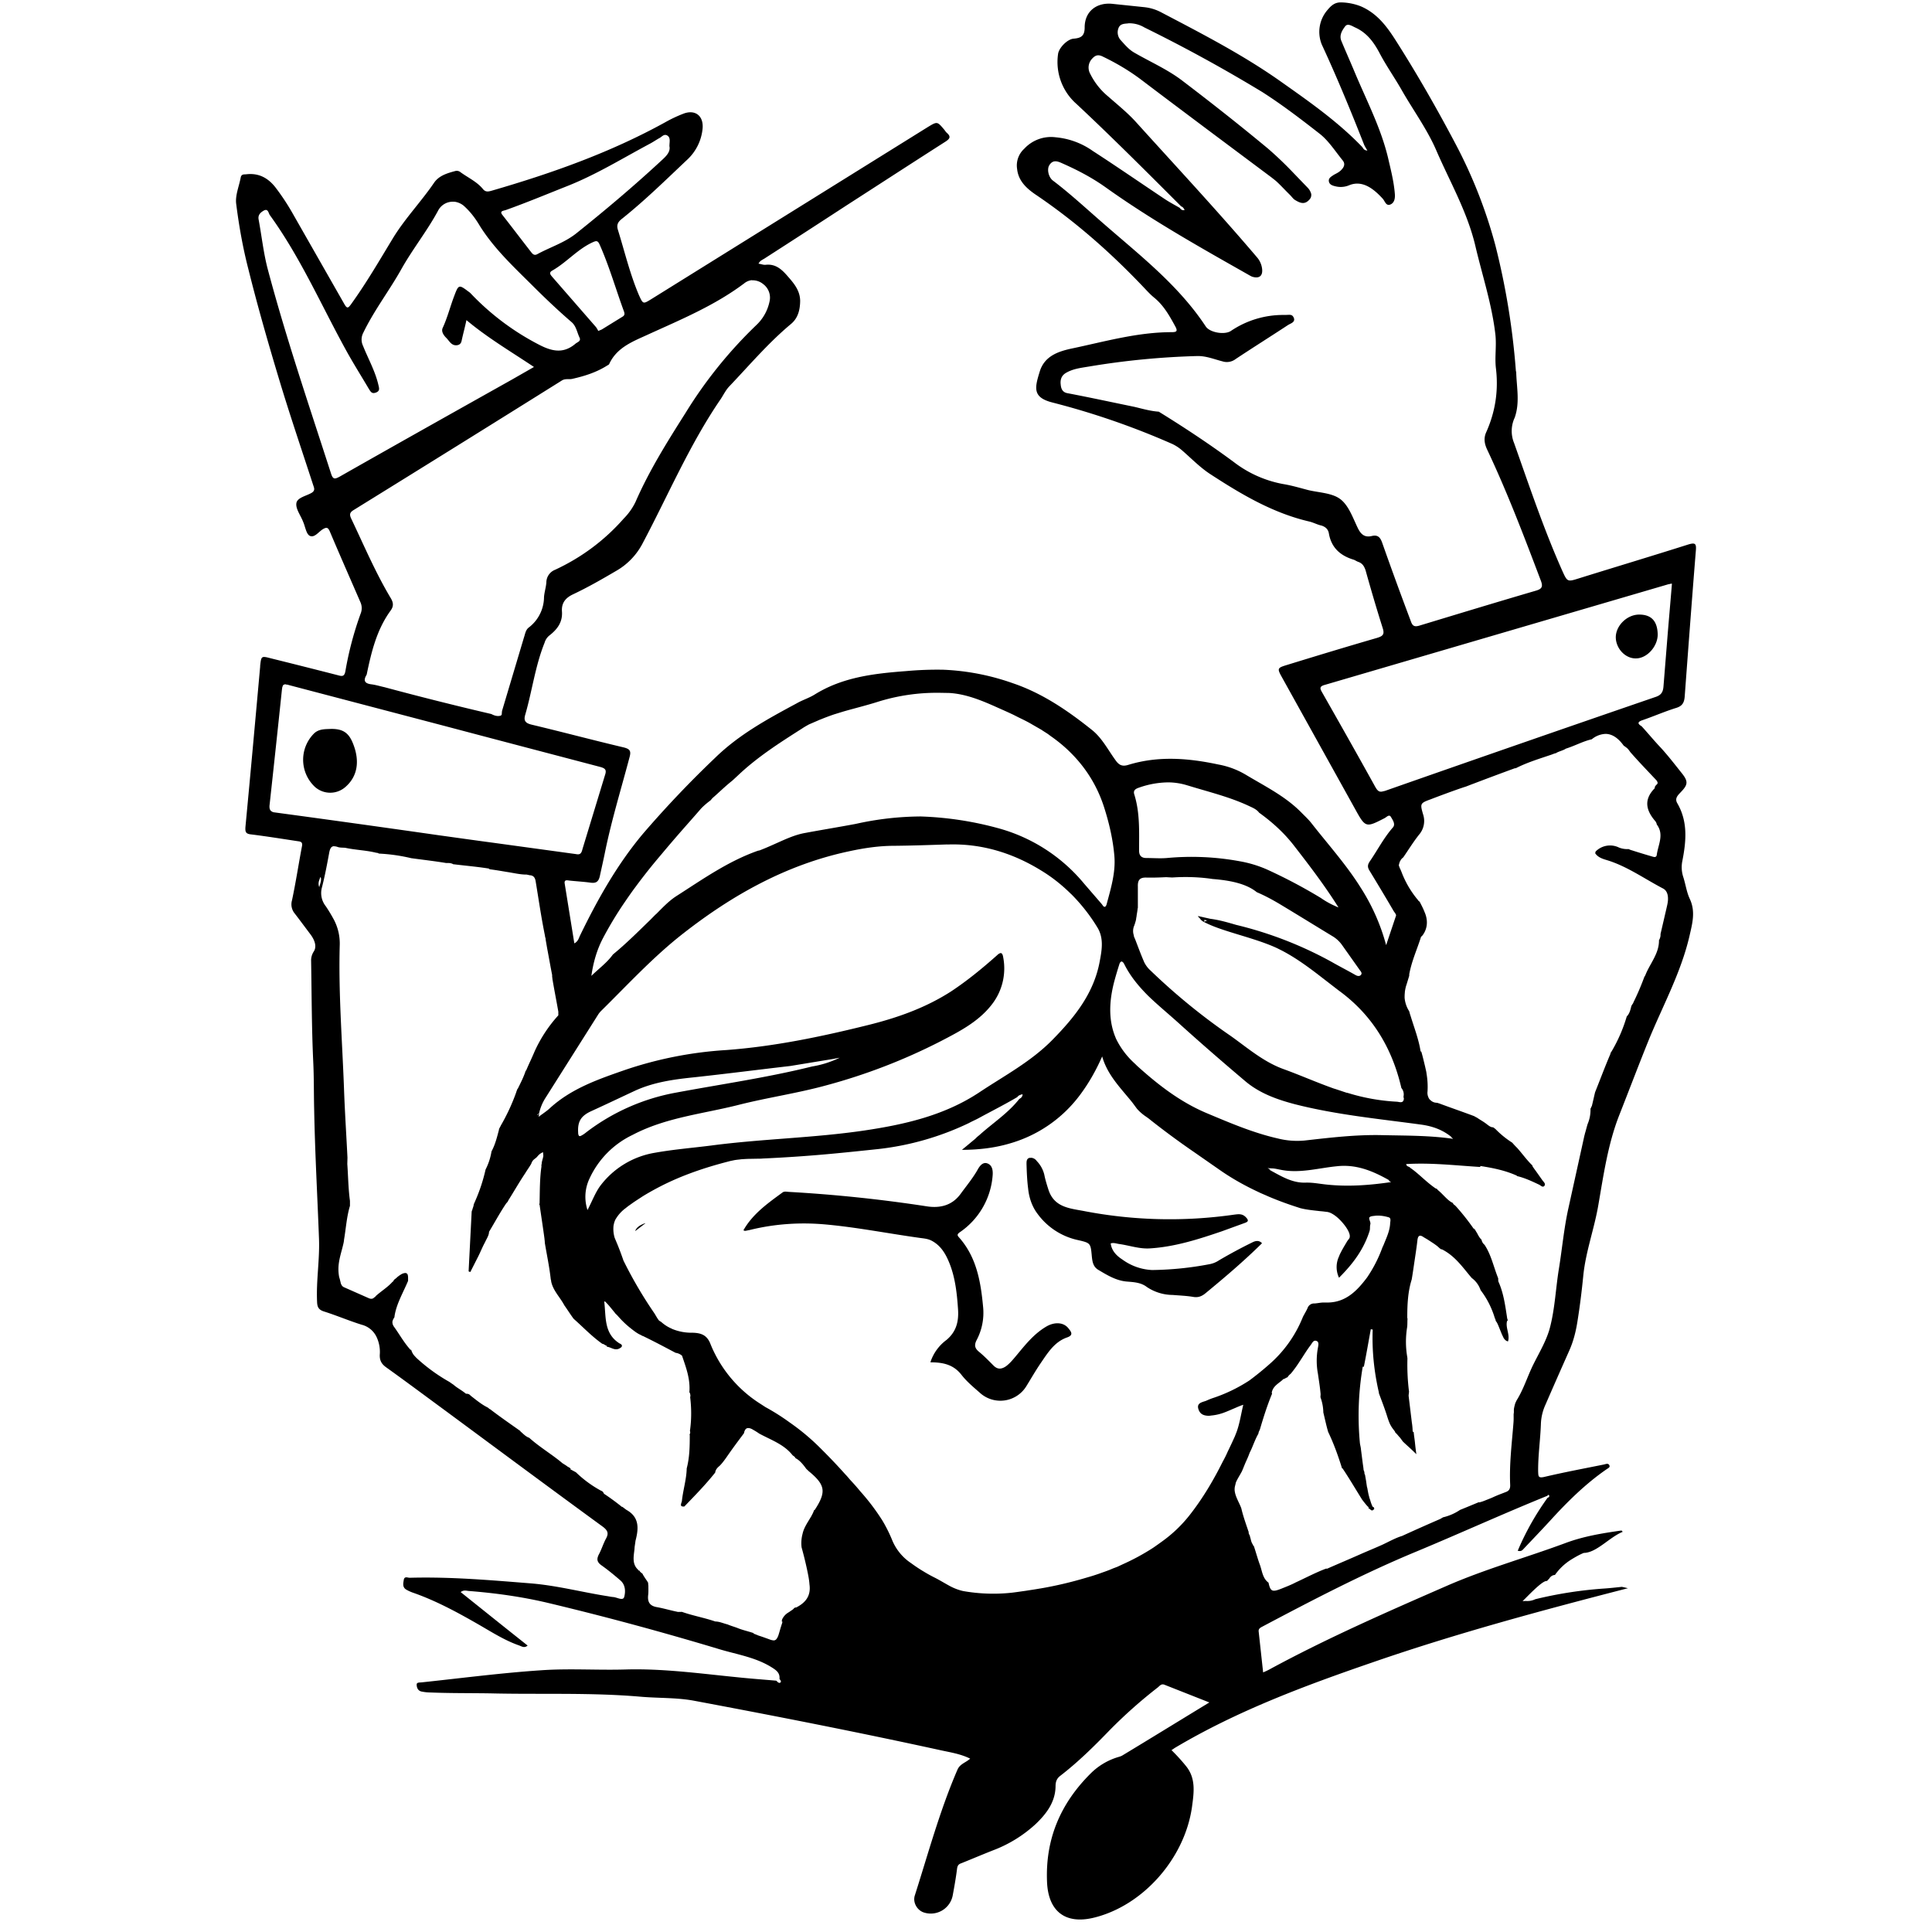 <?xml version="1.0" standalone="no"?><!DOCTYPE svg PUBLIC "-//W3C//DTD SVG 1.1//EN" "http://www.w3.org/Graphics/SVG/1.1/DTD/svg11.dtd"><svg t="1620269071078" class="icon" viewBox="0 0 1024 1024" version="1.1" xmlns="http://www.w3.org/2000/svg" p-id="12338" xmlns:xlink="http://www.w3.org/1999/xlink" width="200" height="200"><defs><style type="text/css"></style></defs><path d="M710.604 1.272c-2.983 0-4.9 1.449-7.031 4.048a17.726 17.726 0 0 0-2.983 18.322c8.096 17.47 15.467 35.366 22.498 53.262 0.426 0.852 0.937 1.704 1.662 2.897-1.662-0.085-2.13-0.937-2.684-1.832-12.655-13.209-27.611-23.734-42.524-34.258-20.154-14.359-42.184-25.694-64.042-37.156a24.628 24.628 0 0 0-9.118-2.77l-16.362-1.704c-8.607-1.065-15.126 3.835-15.126 12.442 0 4.602-1.96 5.624-5.752 5.965-3.366 0.17-7.968 4.9-8.351 8.181a29.571 29.571 0 0 0 9.715 26.375c18.919 17.683 37.198 36.005 55.52 54.327l0.639 0.298a4.261 4.261 0 0 1 1.193 1.619c-0.298 0.128-0.597 0.128-0.81 0.128a2.429 2.429 0 0 1-1.534-0.937c-0.085-0.085-0.213-0.213-0.213-0.298-2.642-1.534-5.411-2.983-7.968-4.687-12.783-8.522-25.353-17.214-38.136-25.481a40.181 40.181 0 0 0-19.643-7.244 19.302 19.302 0 0 0-16.703 6.093 11.931 11.931 0 0 0-3.75 10.78c0.682 6.221 4.9 10.098 9.502 13.294 21.39 14.402 40.479 31.275 58.205 50.024 1.534 1.619 3.153 3.366 4.9 4.772 5.028 4.091 8.096 9.545 11.164 15.169 1.406 2.557 0.895 3.153-1.832 3.153-18.237 0-35.622 5.028-53.092 8.692-7.158 1.534-14.232 4.005-16.788 11.931-2.77 8.948-4.091 13.976 6.818 16.703a407.774 407.774 0 0 1 63.488 21.987 23.435 23.435 0 0 1 4.985 3.281c5.113 4.431 9.8 9.332 15.425 12.911 16.192 10.525 32.809 20.367 51.984 24.841 2.258 0.511 4.261 1.662 6.434 2.13 2.13 0.639 3.579 1.875 4.005 4.005 1.236 7.585 5.923 11.888 12.996 14.061 0.895 0.256 1.619 0.852 2.557 1.193 2.216 0.724 3.238 2.344 3.963 4.602 2.855 10.226 5.838 20.367 9.033 30.466 1.108 3.409 0.085 4.304-2.983 5.241-15.851 4.602-31.616 9.374-47.382 14.232-5.624 1.704-5.71 1.832-2.855 6.945l38.69 69.667c5.411 9.8 5.624 9.8 15.553 4.687 1.023-0.511 2.429-2.258 3.366-0.597 0.895 1.534 2.557 3.792 1.023 5.539-4.815 5.497-8.096 11.931-12.186 17.896-1.321 1.917-1.321 3.153-0.213 4.985 4.304 7.073 8.607 14.232 12.783 21.39 0.511 0.81 1.449 1.832 1.278 2.471l-5.241 15.638a108.143 108.143 0 0 0-13.507-30.509c-7.67-12.272-17.47-23.094-26.418-34.556-1.406-1.704-3.068-3.281-4.687-4.9-8.522-8.82-19.43-14.146-29.784-20.367a43.717 43.717 0 0 0-14.487-5.411c-15.979-3.409-31.829-4.687-47.723 0.17-3.238 1.023-4.985 0.213-6.903-2.557-3.92-5.411-7.073-11.632-12.314-15.851-12.783-10.226-26.29-19.515-42.013-24.841a125.698 125.698 0 0 0-36.857-7.158 181.815 181.815 0 0 0-19.728 0.724c-16.873 1.278-33.662 3.153-48.575 12.485-2.983 1.832-6.391 2.855-9.417 4.602-15.339 8.266-30.509 16.447-43.291 28.932a558.186 558.186 0 0 0-38.221 40.224c-13.72 16.362-24.074 34.855-33.363 53.986-0.639 1.321-0.937 2.983-2.983 4.091l-5.113-31.702c-0.298-1.96 0.937-1.832 2.258-1.619 3.792 0.426 7.457 0.597 11.249 1.108 2.855 0.426 4.389-0.213 5.113-3.409 0.937-4.346 1.96-8.778 2.855-13.252 3.494-16.916 8.522-33.236 12.911-49.853 0.852-3.153 0.298-4.261-2.983-5.113-16.234-3.835-32.511-8.181-48.788-12.059-3.068-0.724-4.517-1.832-3.579-5.113 3.707-12.698 5.326-25.992 10.312-38.349a7.585 7.585 0 0 1 2.386-3.707c4.176-3.238 7.244-7.031 6.818-12.868-0.298-4.389 1.747-7.158 5.965-9.118 7.755-3.664 15.254-7.968 22.583-12.272a35.792 35.792 0 0 0 13.933-14.189c13.72-25.779 25.14-52.921 41.757-77.123 1.406-2.173 2.557-4.517 4.261-6.391 10.738-11.249 20.794-23.18 32.852-33.236 3.792-3.153 4.815-7.457 4.9-12.144 0-5.454-3.153-9.246-6.434-12.996-3.196-3.707-6.434-6.86-11.888-6.264-1.193 0.128-2.429-0.426-3.75-0.597 0.81-1.662 2.13-2.045 3.238-2.77 14.445-9.289 28.847-18.62 43.291-28.037 17.47-11.249 34.897-22.583 52.495-33.832 2.216-1.449 3.238-2.557 0.81-4.687-0.639-0.554-1.023-1.278-1.534-1.875-3.579-4.218-3.579-4.218-8.522-1.236L345.141 158.587c-4.304 2.642-4.304 2.642-6.477-2.13-4.772-11.206-7.542-22.967-11.121-34.514-0.852-2.642-0.128-4.176 1.917-5.838 12.314-9.8 23.563-20.879 34.94-31.616a25.736 25.736 0 0 0 7.925-15.766c0.937-7.244-3.835-11.036-10.397-8.351a72.735 72.735 0 0 0-9.417 4.474c-28.975 15.979-59.867 26.929-91.568 36.133-1.832 0.511-3.494 1.108-5.028-0.852-3.153-3.835-7.883-5.965-11.845-8.863a3.111 3.111 0 0 0-2.684-0.639c-4.261 1.15-8.692 2.386-11.334 6.264-6.775 9.928-15.254 18.748-21.603 29.06-7.244 11.931-14.189 23.947-22.37 35.281-1.534 2.13-2.13 2.471-3.579-0.085L155.357 113.548a120.884 120.884 0 0 0-9.502-14.402c-4.005-5.028-8.905-7.499-15.254-6.775-1.108 0.128-2.557-0.213-2.983 1.534-0.852 4.687-3.025 9.63-2.429 14.146 1.449 11.505 3.494 23.094 6.391 34.343 4.857 19.558 10.397 38.86 16.192 58.12 5.667 18.919 12.016 37.496 18.152 56.373 0.511 1.619 1.406 3.068-0.852 4.389-2.855 1.619-7.457 2.471-7.968 5.326-0.511 2.983 2.13 6.391 3.409 9.587l0.298 0.724c1.023 2.471 1.534 6.136 3.366 7.073 2.471 1.236 4.687-2.13 6.945-3.494 2.045-1.236 2.77-0.895 3.707 1.236 5.284 12.485 10.738 24.841 16.149 37.326a7.67 7.67 0 0 1 0.298 5.838 176.319 176.319 0 0 0-8.181 30.679c-0.511 2.983-1.619 2.983-3.877 2.344a4586.502 4586.502 0 0 0-35.494-8.948c-5.241-1.364-5.241-1.364-5.838 3.963v0.426c-2.557 28.335-5.113 56.671-7.798 84.964-0.17 2.557 0.128 3.622 2.897 3.92 8.266 1.023 16.447 2.344 24.628 3.579 1.534 0.213 2.855 0.298 2.471 2.557-1.832 9.587-3.281 19.302-5.326 28.847a7.585 7.585 0 0 0 1.449 6.945c2.855 3.707 5.624 7.457 8.479 11.249 1.96 2.684 3.409 6.136 1.619 8.905a8.565 8.565 0 0 0-1.406 5.028c0.298 17.683 0.298 35.366 1.108 53.092 0.426 8.565 0.298 17.172 0.511 25.779 0.426 22.796 1.704 45.507 2.557 68.303 0.426 11.164-1.534 22.2-1.023 33.363 0.085 2.77 0.724 4.261 3.579 5.198 6.775 2.13 13.294 4.943 20.154 7.073a11.931 11.931 0 0 1 7.883 6.647 18.578 18.578 0 0 1 1.619 9.332c-0.085 3.068 1.023 4.9 3.494 6.647 10.525 7.542 20.964 15.339 31.531 23.094 27.696 20.453 55.393 41.033 83.259 61.358 2.557 1.96 3.153 3.494 1.619 6.264-1.449 2.642-2.344 5.752-3.792 8.394-1.236 2.471-1.023 4.005 1.321 5.71 3.494 2.471 6.86 5.241 10.056 8.011 2.77 2.344 2.855 6.008 2.045 8.863-0.639 2.088-3.707 0.213-5.624 0-1.364-0.085-2.684-0.426-4.005-0.597-13.209-2.13-26.29-5.539-39.712-6.647-21.347-1.704-42.737-3.579-64.341-2.983-1.108 0-2.855-1.023-3.153 1.278-0.298 1.79-0.724 3.75 1.321 4.985 1.023 0.597 2.13 1.108 3.281 1.534 12.059 4.176 23.307 10.226 34.386 16.575 7.158 4.091 14.189 8.692 22.072 11.462 1.449 0.511 2.897 1.619 4.602 0.085-11.845-9.374-23.606-18.833-35.494-28.335 1.662-1.236 2.983-0.724 4.218-0.597 14.189 1.108 28.335 3.068 42.141 6.349 30.381 7.244 60.548 15.425 90.418 24.415 9.8 2.983 20.24 4.431 29.06 10.354 2.13 1.406 3.409 2.855 3.153 5.539 0.511 0.597 1.15 1.406 0.426 1.917-0.852 0.511-1.534-0.511-2.13-1.023-6.988-0.597-13.933-1.108-20.794-1.832-19.728-1.96-39.371-4.687-59.313-4.091-14.913 0.426-29.869-0.639-44.74 0.426-21.049 1.406-42.141 4.176-63.062 6.391-1.065 0.128-2.684-0.085-2.684 1.15 0 1.534 0.597 3.281 2.557 3.707a24.714 24.714 0 0 0 4.815 0.511c10.652 0.426 21.177 0.298 31.787 0.469 26.418 0.639 52.921-0.511 79.254 1.747 9.545 0.852 19.174 0.426 28.463 2.13 43.888 8.224 87.563 16.788 131.152 26.333 5.113 1.108 10.354 1.917 15.339 4.389-2.344 2.13-5.411 2.77-6.732 5.838-9.332 21.56-15.467 44.314-22.583 66.599-1.278 3.792 1.278 8.181 5.113 9.204a11.845 11.845 0 0 0 14.999-9.417c0.852-4.602 1.662-9.204 2.258-13.933 0.213-1.534 0.724-2.344 2.258-2.855 5.624-2.258 11.121-4.602 16.746-6.818a69.454 69.454 0 0 0 22.541-13.848c5.71-5.411 10.525-11.675 10.652-20.027 0-2.557 0.597-4.218 2.642-5.752 9.374-7.244 17.811-15.553 25.992-24.032a256.936 256.936 0 0 1 25.566-22.711c1.023-0.852 1.832-2.045 3.451-1.449l23.861 9.417c-15.979 9.715-31.105 19.047-46.146 28.122-0.724 0.426-1.534 0.639-2.258 0.852a34.642 34.642 0 0 0-14.402 8.565c-15.979 15.851-24.16 34.684-23.222 57.523 0.597 15.339 9.374 22.583 24.33 19.132 26.205-6.136 48.575-31.233 52.495-58.759 1.023-7.67 2.216-15.212-3.281-21.859a95.914 95.914 0 0 0-7.585-8.309c0.852-0.511 1.236-0.81 1.662-1.108 33.108-19.728 69.241-33.15 105.459-45.592 44.314-15.297 89.48-27.441 134.817-39.116l-3.196-0.724c-2.983 0.298-5.795 0.639-8.778 0.852a217.181 217.181 0 0 0-37.156 5.71l-0.682 0.298a9.63 9.63 0 0 1-4.005 0.639c-0.597 0-1.236 0-2.045 0.085 2.77-2.642 10.738-11.249 12.911-10.652l0.085-0.213h0.213c0-0.298 0.81-0.895 0.81-0.895 0.724-1.236 1.704-2.045 3.153-2.13a29.571 29.571 0 0 1 8.394-8.011c2.13-1.321 4.389-2.642 6.86-3.664h-0.085c6.818 0 13.592-8.266 20.708-11.164-0.043-0.256-0.426-0.426-0.554-0.724-10.226 1.449-20.282 3.068-30.082 6.775-20.964 7.755-42.652 13.806-63.105 22.796-31.616 13.806-63.147 27.611-93.528 44.101a34.855 34.855 0 0 1-3.281 1.534l-2.344-21.475c-0.213-1.449 0.511-2.045 1.747-2.684 26.887-14.232 53.901-28.335 82.024-39.968 23.137-9.63 46.018-20.069 69.283-29.486 0.085-0.213 0.213-0.426 0.426-0.426h0.17c0.128 0 0.128 0.128 0.213 0.128 0.298 0.511 0.085 0.852-0.213 1.108-0.085 0.128-0.213 0.128-0.426 0.213h-0.085a143.083 143.083 0 0 0-15.851 28.122c1.619 0.426 2.258-0.085 2.855-0.724 4.815-5.113 9.63-10.098 14.317-15.212 9.118-10.013 18.748-19.558 29.997-27.313 0.724-0.511 1.917-0.937 1.406-2.045-0.597-1.278-1.917-0.639-2.855-0.426-10.525 2.13-21.049 4.091-31.531 6.562-3.451 0.81-3.238-0.426-3.366-2.855-0.085-8.394 1.15-16.618 1.449-24.969a26.844 26.844 0 0 1 2.471-10.525c4.176-9.63 8.394-19.174 12.655-28.762 2.13-4.815 3.409-9.928 4.218-15.041 1.321-8.181 2.344-16.447 3.153-24.714 1.321-12.74 5.838-24.714 7.968-37.283 2.77-15.936 5.028-32 10.951-47.254 5.326-13.507 10.439-27.015 15.851-40.394 7.499-18.237 17.001-35.494 21.518-54.966 1.534-6.732 3.238-12.868 0.17-19.515-1.704-3.579-2.216-7.67-3.451-11.547a16.703 16.703 0 0 1-0.511-8.692c2.045-10.439 2.983-20.794-2.684-30.509-1.534-2.642 0.341-4.261 1.875-5.923 3.75-3.877 3.963-5.624 0.682-9.8-3.75-4.687-7.457-9.545-11.505-13.933-3.409-3.579-6.562-7.457-9.971-11.164-2.344-1.406-2.13-2.344 0.511-3.238 5.965-2.045 11.76-4.602 17.811-6.477 3.409-1.023 4.261-2.983 4.517-6.008 1.917-25.779 3.835-51.685 5.923-77.464 0.298-3.579-0.298-4.261-4.005-3.153-19.345 6.136-38.647 11.931-58.077 17.981-5.965 1.875-6.051 1.875-8.692-3.963-9.843-22.114-17.513-45.038-25.566-67.749a16.703 16.703 0 0 1 0.298-13.465c2.855-8.011 1.023-16.064 0.81-24.16a4.431 4.431 0 0 1-0.213-1.236 390.304 390.304 0 0 0-10.823-65.96 256.51 256.51 0 0 0-21.305-54.114c-9.715-18.407-20.154-36.644-31.403-54.327-4.815-7.585-9.928-14.445-18.493-18.194A29.912 29.912 0 0 0 710.561 1.272z m-112.617 11.079a15.51 15.51 0 0 1 8.522 2.173 811.373 811.373 0 0 1 62.594 34.301c10.525 6.732 20.538 14.402 30.466 22.157 4.687 3.707 8.181 9.246 12.101 14.061 1.619 2.003 0.511 3.835-1.023 5.284-1.023 1.023-2.471 1.662-3.707 2.344-1.321 0.937-3.068 1.747-2.557 3.707 0.426 1.704 2.344 2.13 3.877 2.471a11.505 11.505 0 0 0 6.775-0.639c7.158-2.983 13.209 2.045 17.811 7.073 1.193 1.278 1.704 3.963 3.963 3.153 2.344-0.895 2.684-3.451 2.471-5.838-0.511-6.391-2.13-12.655-3.579-18.919-3.835-16.064-11.505-30.594-17.811-45.72-2.258-5.411-4.687-10.823-6.945-16.277-1.236-2.983 0.426-5.624 2.045-7.755 1.321-1.704 3.451-0.213 5.198 0.597 6.477 2.897 10.141 8.096 13.294 14.146 3.409 6.391 7.585 12.357 11.164 18.578 6.136 10.865 13.72 21.092 18.62 32.469 7.158 16.533 16.277 32.298 20.58 50.109 3.664 15.766 8.863 31.19 10.738 47.467 0.682 6.136-0.426 12.059 0.298 17.981 1.406 11.888-0.341 23.137-5.241 34.002-1.278 2.983-0.895 5.795 0.511 8.863 10.738 22.711 19.643 46.146 28.548 69.667 1.15 3.068 0.639 4.304-2.557 5.241-20.538 6.008-41.118 12.272-61.656 18.493-2.983 0.937-3.92 0.128-4.815-2.557-5.241-13.891-10.226-27.526-15.041-41.204-1.023-2.897-2.258-4.431-5.454-3.707-3.75 0.937-5.795-0.724-7.457-4.091-2.642-5.411-4.815-11.931-9.204-15.339-4.389-3.409-11.334-3.494-17.172-4.9-4.389-1.15-8.82-2.471-13.294-3.196a60.847 60.847 0 0 1-26.077-11.632c-12.911-9.545-26.205-18.322-39.797-26.716-4.431-0.298-8.607-1.534-12.911-2.557-11.845-2.429-23.606-4.985-35.494-7.244-2.855-0.511-3.409-2.684-3.579-4.602-0.298-2.386 0.298-4.687 2.77-6.136 3.792-2.258 8.096-2.684 12.357-3.409a412.887 412.887 0 0 1 57.31-5.539c4.687-0.085 8.905 1.704 13.294 2.812a7.67 7.67 0 0 0 7.073-1.278c9.204-6.093 18.493-11.931 27.696-17.981 1.449-0.895 4.091-1.534 2.983-3.963a3.537 3.537 0 0 0-0.639-0.937c-0.511-0.426-1.108-0.511-1.832-0.511l-2.13 0.085h-0.298a49.385 49.385 0 0 0-28.463 8.522c-3.366 2.13-11.036 0.81-13.209-2.386-14.487-21.987-35.068-37.837-54.626-54.924-8.692-7.542-17.172-15.425-26.375-22.413-2.344-1.704-3.409-6.136-1.832-8.351 2.045-3.068 4.687-1.747 7.158-0.639 7.883 3.494 15.425 7.457 22.498 12.485 24.032 17.172 49.853 31.702 75.504 46.231a21.731 21.731 0 0 0 2.13 1.15c3.92 1.278 5.965-0.426 5.326-4.517a11.377 11.377 0 0 0-2.642-5.71c-20.794-24.458-42.652-47.893-64.17-71.712-4.474-4.943-9.8-9.204-14.828-13.635a36.389 36.389 0 0 1-9.374-11.845 6.818 6.818 0 0 1 0.98-8.096c1.747-1.917 3.281-2.344 5.838-1.023 7.244 3.494 14.146 7.585 20.58 12.485 11.334 8.607 22.796 17.172 34.258 25.779l34.386 25.694c0.895 0.724 1.832 1.406 2.642 2.13 2.13 1.96 4.005 4.005 6.051 6.051l1.236 1.236c0.81 0.81 1.534 1.917 2.557 2.557 2.344 1.406 4.772 2.642 7.244 0.17 0.852-0.81 1.236-1.534 1.321-2.344 0-0.298 0.128-0.597 0-0.895 0-0.128 0-0.341-0.085-0.426a7.286 7.286 0 0 0-1.832-3.068l-7.67-7.968a193.32 193.32 0 0 0-13.294-12.698c-14.871-12.357-30.082-24.33-45.422-36.005-7.798-5.965-16.916-9.928-25.395-14.828-3.068-1.747-5.113-4.304-7.371-6.775a6.136 6.136 0 0 1-1.023-6.391c0.937-2.301 3.196-2.173 5.113-2.386zM352.299 71.535a1.917 1.917 0 0 1 1.236 0.213c2.045 1.15 1.278 3.281 1.278 5.752 0.554 2.557-1.108 4.687-3.409 6.818-14.743 13.72-30.125 26.716-45.848 39.286-6.264 5.028-13.933 7.371-20.879 11.164-1.449 0.724-2.258 0-3.068-1.023-5.113-6.562-10.141-13.209-15.254-19.728-1.917-2.344 0.724-2.258 1.96-2.77 10.823-3.877 21.475-8.309 32.213-12.57 15.553-6.136 29.656-14.913 44.314-22.711 1.534-0.852 2.983-1.832 4.474-2.684 1.023-0.426 1.875-1.577 2.983-1.747z m-111.595 35.366a9.502 9.502 0 0 1 5.71 2.727c3.068 2.855 5.539 6.136 7.67 9.715 7.371 11.931 17.598 21.56 27.526 31.403 6.945 6.945 14.019 13.678 21.39 20.027 2.429 2.13 2.855 5.411 4.176 8.181 0.511 1.023 0.085 1.832-0.852 2.344-0.469 0.341-0.98 0.554-1.278 0.852-6.051 5.113-11.76 4.389-18.833 0.81a135.584 135.584 0 0 1-36.815-27.526c-0.426-0.426-0.852-0.724-1.278-1.023-4.857-3.664-5.113-3.494-7.244 2.13-2.216 5.752-3.664 11.675-6.221 17.214-0.937 1.917 0.511 4.005 1.96 5.411 1.619 1.662 2.727 4.218 5.71 3.792 1.321-0.213 2.045-0.937 2.344-2.344 0.724-3.409 1.662-6.775 2.557-10.951 11.164 9.374 23.563 16.66 35.792 24.841l-11.845 6.775c-30.381 17.044-60.847 34.13-91.142 51.345-2.471 1.321-3.494 1.619-4.517-1.449-11.632-36.09-23.904-72.01-33.662-108.74-2.216-8.522-3.153-17.385-4.772-26.077-0.511-2.557 1.193-3.877 2.855-4.815 2.258-1.108 2.344 1.534 3.153 2.557 16.064 22.2 27.015 47.297 40.096 71.115 3.92 7.158 8.309 14.104 12.485 21.177 0.852 1.278 1.449 2.429 3.494 1.704 2.258-0.81 1.832-2.216 1.449-3.835-1.662-7.414-5.454-14.061-8.224-21.007a7.67 7.67 0 0 1 0.128-6.818c5.838-12.101 14.019-22.626 20.453-34.216 5.965-10.525 13.507-19.941 19.217-30.551a8.735 8.735 0 0 1 8.522-4.73z m75.59 20.964c0.597 0.128 1.023 0.682 1.534 1.79 5.113 11.505 8.565 23.648 12.868 35.366 0.426 1.15 0.511 2.088-0.724 2.812l-10.908 6.732c-0.341 0.213-0.724 0.298-1.96 0.852-0.298-0.554-0.724-1.449-1.321-2.173l-23.009-26.418c-1.023-1.193-2.045-2.344 0-3.451 7.542-4.304 13.294-11.249 21.262-14.913 1.023-0.469 1.704-0.724 2.258-0.597z m82.194 20.708a8.692 8.692 0 0 1 5.965 1.96 8.948 8.948 0 0 1 3.409 9.289 23.691 23.691 0 0 1-6.86 12.357 235.546 235.546 0 0 0-37.582 46.572c-9.715 15.339-19.302 30.594-26.588 47.297a32.724 32.724 0 0 1-6.221 8.778c-10.226 11.632-22.413 20.666-36.431 27.185a7.244 7.244 0 0 0-4.602 6.775c-0.213 2.557-1.023 5.028-1.236 7.585a20.453 20.453 0 0 1-8.096 16.234c-1.704 1.321-1.917 3.494-2.557 5.326l-11.632 38.988c0 0.298 0 0.597-0.085 0.81 0 0.597 0.085 1.321-0.724 1.619-1.747 0.426-3.281-0.085-4.815-0.895a1763.954 1763.954 0 0 1-56.671-14.232c-2.344-0.511-4.602-1.236-7.073-1.534-3.75-0.511-4.091-2.258-2.344-5.113 2.471-11.973 5.326-23.861 12.698-33.96 1.619-2.258 1.534-4.091 0.085-6.562-8.096-13.507-14.232-28.037-20.964-42.141-1.108-2.344-0.724-3.409 1.449-4.687A24469.438 24469.438 0 0 0 297.674 201.75c1.917-1.278 3.792-0.511 5.624-0.937 6.434-1.449 12.698-3.409 18.322-6.945 0.426-0.298 1.108-0.511 1.278-0.937 4.133-9.076 13.209-12.186 20.879-15.766 17.513-7.968 35.196-15.339 50.663-26.972a7.67 7.67 0 0 1 4.048-1.704z m487.582 160.724v0.213l0.085-0.043c-0.895 10.908-1.832 21.22-2.642 31.531l-1.832 22.796c-0.213 2.77-1.023 4.517-4.005 5.539a23916.365 23916.365 0 0 0-143.594 49.853l-1.662 0.383c-1.534 0.213-2.344-0.511-3.409-2.344-9.289-16.788-18.706-33.449-28.208-50.152-1.236-2.13-1.619-3.281 1.449-4.091l181.261-53.092c0.597-0.213 1.321-0.298 2.557-0.597z m-17.47 16.447c-6.562 0.128-12.485 6.264-12.186 12.485 0.298 5.838 5.284 10.951 10.823 10.738 5.838-0.085 11.505-6.519 11.377-12.868-0.213-7.073-3.494-10.439-10.056-10.354z m-717.12 37.07c0.426 0 1.023 0.085 1.662 0.298L235.591 384.759c27.483 7.286 55.009 14.487 82.535 21.731 2.642 0.724 3.494 1.534 2.557 4.261l-11.845 38.903c-0.426 1.534-0.724 3.153-2.471 3.153a2.557 2.557 0 0 1-0.852-0.085l-44.144-6.051c-9.63-1.278-19.174-2.642-28.762-3.963a10865.586 10865.586 0 0 0-87.563-12.186c-1.832-0.511-2.471-1.619-2.13-4.176 2.216-20.282 4.389-40.522 6.519-60.889 0.128-0.511 0.085-0.895 0.213-1.321a1.491 1.491 0 0 0 0.213-0.639c0.298-0.597 0.895-0.81 1.619-0.81z m346.672 4.389l4.815 0.085c8.394 0.426 16.575 3.664 24.245 7.073 3.409 1.534 6.775 2.983 10.141 4.602l2.429 1.236c2.471 1.193 5.028 2.429 7.371 3.835l4.815 2.77c1.534 1.065 3.196 1.96 4.602 3.111 3.068 2.13 6.051 4.474 8.82 7.031 9.289 8.607 15.851 18.748 19.728 30.679 2.77 8.607 4.815 17.427 5.539 26.29 0.682 8.607-1.875 17.001-4.091 25.268-0.341 1.278-0.852 1.534-1.278 1.449-0.597-0.213-0.895-0.937-1.406-1.534l-9.204-10.652a89.693 89.693 0 0 0-44.399-29.145 177.213 177.213 0 0 0-42.354-6.562 161.874 161.874 0 0 0-34.258 3.92c-8.991 1.704-18.024 3.153-26.887 4.815-5.838 1.023-11.164 3.664-16.49 6.008-2.557 1.15-5.113 2.258-7.67 3.238l-0.852 0.17c-16.021 5.624-29.614 15.339-43.632 24.287-3.835 2.557-7.031 5.965-10.354 9.289l-0.426 0.341-2.727 2.77c-6.477 6.264-12.783 12.612-19.771 18.322-3.153 4.389-7.457 7.457-11.419 11.334 1.023-7.244 2.983-13.976 6.221-20.112a196.004 196.004 0 0 1 11.164-18.535c2.045-2.983 4.091-5.965 6.221-8.778a305.511 305.511 0 0 1 13.422-16.873c3.451-4.133 6.945-8.224 10.525-12.314 3.579-4.091 7.158-8.096 10.652-12.144a39.073 39.073 0 0 1 4.9-4.218l1.108-1.278c3.324-2.855 6.264-5.838 10.141-8.948l0.511-0.426 2.855-2.642c10.226-9.715 22.114-17.3 33.96-24.841 1.193-0.81 2.429-1.491 3.664-2.173l4.73-2.045c0.426-0.17 0.852-0.426 1.236-0.511a118.455 118.455 0 0 1 7.371-2.77l4.985-1.534c5.965-1.704 11.888-3.153 17.726-4.985a104.394 104.394 0 0 1 33.321-4.9z m-322.555 19.132c-3.025 0.17-6.519-0.128-9.161 2.429a19.686 19.686 0 0 0 0.511 28.335 12.186 12.186 0 0 0 16.149 0c6.221-5.411 7.798-13.379 4.091-22.796-2.258-5.838-5.326-7.968-11.547-7.968z m675.192 2.642c3.707-0.043 6.945 2.258 9.8 6.221 0.597 0.426 1.236 0.852 1.832 1.364 0.937 0.81 1.278 1.704 2.258 2.727 4.218 4.815 8.82 9.545 13.209 14.232a2.727 2.727 0 0 1 0.597 1.023 0.98 0.98 0 0 1-0.085 0.937 1.704 1.704 0 0 1-0.639 0.597l-0.426 0.639-0.085 0.085c-0.085 0.085-0.085 0.213-0.17 0.426 0 0.085-0.128 0.17-0.128 0.17h0.128v0.341c-6.178 6.221-4.517 12.059 0.426 17.683 0.256 0.511 0.597 1.023 0.597 1.534 4.091 5.411 0.682 10.823 0 16.277-0.128 0.511-0.213 0.682-0.639 0.895l-0.298 0.128a4.943 4.943 0 0 1-1.236-0.213l-0.426-0.128a416.381 416.381 0 0 1-10.738-3.281c-0.298 0-0.511-0.17-0.81-0.298-0.298 0-0.511-0.298-0.81-0.298a12.101 12.101 0 0 1-5.028-0.81 10.738 10.738 0 0 0-12.442 2.13 2.301 2.301 0 0 1-0.213 0.852c1.704 2.557 4.602 3.153 7.158 3.963 10.439 3.409 19.302 9.8 28.975 14.828 2.216 1.278 2.642 3.92 2.429 6.477-0.128 1.406-0.511 2.855-0.852 4.389l-3.068 13.209a5.411 5.411 0 0 1-0.81 3.238c0.128 7.158-4.9 12.485-7.244 18.62-0.298 0.511-0.511 0.724-0.852 1.747a137.331 137.331 0 0 1-5.497 12.698c0 0.298-0.426 0.724-0.511 1.023v-0.213c0 0.085-0.085 0.085-0.085 0.213l-0.213 0.426c-0.128 0.085-0.128 0.17-0.213 0.298-0.511 1.917-0.852 3.963-2.471 5.624a81.512 81.512 0 0 1-7.968 18.407c-0.298 0.511-0.511 0.511-0.724 1.534-2.642 6.136-5.411 13.507-8.096 20.24-0.597 2.471-1.108 4.9-1.704 7.244l-0.341 0.639c0 0.085-0.085 0.085-0.085 0.213 0 0.213-0.213 0.426-0.298 0.597a19.174 19.174 0 0 1-1.534 8.181c-0.511 1.662-0.937 3.494-1.449 5.113a3.153 3.153 0 0 1-0.213 0.852l-8.565 38.86c-2.344 10.652-3.281 21.475-5.028 32.128-1.619 10.013-2.045 20.325-4.517 30.168-1.704 7.158-5.795 13.806-9.076 20.453-3.068 6.221-5.028 12.868-8.82 18.919l-0.298 0.639a7.201 7.201 0 0 0-0.511 1.278c-0.085 0.256-0.085 0.554-0.213 0.767l-0.298 1.406a7.755 7.755 0 0 0-0.085 1.534c0 0.511 0 1.023-0.128 1.534v1.534a30.253 30.253 0 0 1-0.085 3.068c-0.852 10.951-2.258 21.901-1.747 32.937 0.085 2.045-0.511 3.196-2.471 3.877l-2.429 0.937a68.09 68.09 0 0 0-4.815 2.045l-2.557 1.023c-1.321 0.511-2.13 0.937-4.218 1.449v-0.213s-0.298 0.213-0.469 0.213l-5.667 2.344-3.963 1.619a27.057 27.057 0 0 1-8.991 3.92l-1.534 0.895a1072.996 1072.996 0 0 0-20.197 8.991c-3.451 1.023-7.031 3.068-10.525 4.687-3.792 1.704-7.457 3.196-11.249 4.857-5.923 2.642-11.845 5.113-17.811 7.755-0.17 0.085-0.511 0-0.682 0-5.454 2.045-11.079 5.028-16.192 7.371-2.045 1.108-4.985 2.258-7.542 3.281-4.687 1.832-5.752 1.619-6.775-3.196-3.068-2.216-3.366-6.008-4.474-9.204-1.15-3.068-2.045-6.391-3.068-9.502-0.213-1.023-0.724-0.852-0.724-1.449-1.023-1.406-1.023-2.727-1.534-4.176l-0.128-0.724c-0.298-0.213-0.298-0.511-0.426-0.81l-0.256-0.724h0.17c-1.406-4.261-2.983-8.479-3.963-12.783-1.023-2.855-2.855-5.624-3.409-8.607a7.244 7.244 0 0 1 0-2.983l0.341-1.406 0.17-0.724c0.852-2.003 2.173-3.963 3.196-5.923 0.724-1.619 1.321-3.281 2.045-4.9 0.724-1.619 1.321-2.855 2.045-4.9 1.619-3.068 2.642-6.647 4.687-10.226 0-0.852 0.639-1.662 0.852-2.471 1.832-6.221 3.835-12.57 6.349-18.62 0-0.213-0.213-0.511-0.128-0.724 0.724-3.664 4.176-4.985 6.221-7.158v0.128c1.023-0.341 1.577-0.937 2.088-0.937 0.597-1.023 1.193-1.449 1.832-2.045a64.681 64.681 0 0 0 4.602-6.349c1.917-2.855 3.664-5.838 5.838-8.692 0.682-0.895 1.278-2.344 2.429-2.344 0.213 0 0.298 0 0.511 0.085 1.662 0.426 1.15 2.344 0.937 3.579a37.496 37.496 0 0 0 0 13.933c0.511 3.579 1.108 7.158 1.406 10.738l-0.085 1.619a24.628 24.628 0 0 1 1.534 8.096c0.852 3.494 1.534 6.818 2.557 10.312 3.068 6.391 5.326 12.783 7.371 19.345l0.213-0.085c3.451 5.113 6.945 11.079 10.439 16.66 1.023 1.321 2.13 2.77 3.153 3.792h0.213v0.852c1.023 0 1.534 2.216 3.068 0.17-0.298-1.023-0.511-1.023-0.852-1.023a19.089 19.089 0 0 1-1.278-3.409c-0.213-0.682-0.554-1.491-0.639-2.13a16.49 16.49 0 0 1-0.511-2.13c-0.085-0.298-0.085-0.724-0.213-1.023a12.016 12.016 0 0 0-0.426-2.045l-0.469-3.196-0.554-3.153c-0.298-0.298-0.298-0.724-0.298-1.108-0.085-0.426-0.17-0.852-0.426-1.278-0.085-1.193-0.298-2.429-0.469-3.664l-0.937-7.329c-0.085-1.278-0.511-2.471-0.597-3.707a154.843 154.843 0 0 1 1.534-40.096h0.597c1.236-6.136 2.471-13.209 3.664-19.856 0.341 0 0.639 0.128 1.023 0.128-0.426 11.121 0.724 22.157 3.196 33.022 0.085 0.213 0.085 0.511 0.085 0.724 1.534 4.176 3.196 8.394 4.517 12.698 0.298 0.895 0.597 1.832 0.937 2.642a14.402 14.402 0 0 0 2.344 4.005c0.298 0.511 0.895 1.023 0.895 1.534 1.023 0.81 1.534 1.704 2.386 2.557 0.597 0.682 1.108 1.534 1.704 2.258 2.13 2.045 4.431 3.963 7.073 6.647a156.25 156.25 0 0 1-0.724-5.965c-0.17-1.832-0.511-3.664-0.682-5.71 0 0-0.554-0.298-0.554-0.511a34.94 34.94 0 0 0-0.426-4.602l-1.704-14.061c0-0.383 0-0.682 0.085-1.065 0-0.426 0.128-1.15 0.128-1.15a115.259 115.259 0 0 1-0.852-17.683l-0.085-0.724a47.808 47.808 0 0 1-0.085-15.766c0.213-1.406 0.085-2.983 0.213-4.389 0-0.298-0.128-0.511-0.128-0.852 0-6.732 0.298-13.592 2.344-20.112l0.128-0.724c0.511-3.068 1.023-6.732 1.534-10.141 0.511-3.366 1.023-6.818 1.406-10.226 0.213-1.406 0.639-2.13 1.449-2.13 0.426 0 1.023 0.213 1.704 0.724l2.173 1.278 3.196 2.088c1.023 0.724 2.045 1.406 2.983 2.344 0.085 0.085 0.17 0.213 0.383 0.298a4.943 4.943 0 0 0 0.724 0.511h0.213v-0.085c7.158 3.579 11.121 9.63 15.936 15.254a13.209 13.209 0 0 1 4.687 6.434c3.196 4.176 5.539 8.692 7.201 13.72 0.085 0.426 0.298 0.895 0.426 1.278 0.085 0.426 0.298 0.256 0.383 1.278 0.852 1.023 1.321 2.344 1.832 3.579l1.449 3.579 0.81 1.704c0.213 0.426 0.426 0.724 0.724 1.023a2.983 2.983 0 0 0 1.704 1.023c1.15-3.75-1.491-7.329-0.469-10.908h0.298c0-1.023-0.298-1.065-0.298-1.577-1.023-6.647-1.875-13.209-4.644-19.302-0.085-0.511-0.085-1.662-0.085-1.662-2.471-6.136-3.664-12.357-7.244-17.768a4.389 4.389 0 0 1-1.577-2.684c-1.108-1.023-1.704-2.258-2.344-3.451a176.191 176.191 0 0 1-1.619-2.684v0.724c0-0.085-0.213-0.213-0.213-0.298v-0.128a120.5 120.5 0 0 0-9.374-11.845l-0.426-0.426c-0.426-0.426-0.852-0.426-1.278-1.406-2.429-1.023-4.772-4.091-7.244-6.264-0.298-0.298-0.597-0.426-0.81-0.724-0.213-0.17 0-0.426-1.023-0.682-5.113-3.494-8.905-7.798-13.379-10.865-0.852-1.023-1.875-0.426-2.258-2.045 13.209-0.81 25.992 0.724 39.286 1.534v-0.511h0.085c6.562 1.023 12.698 2.258 18.62 4.815 0.213 0 0.426 0.298 0.724 0.298v0.213c4.091 0.937 7.968 2.77 11.845 4.602 0.852 0.426 1.875 1.704 2.77 0.511 0.724-1.023-0.426-1.96-1.023-2.77-1.534-2.13-2.983-4.261-4.602-6.434-0.298-0.511-0.81-1.023-0.81-1.534-3.068-2.983-5.411-6.349-8.096-9.332a40.607 40.607 0 0 1-2.557-2.727 49.512 49.512 0 0 1-8.905-7.244c-0.511-0.341-1.023-0.937-1.534-0.937-1.278 0-2.727-1.449-4.091-2.386-1.278-0.895-2.727-1.704-4.091-2.642-0.511-0.298-1.023-0.511-1.534-0.852-6.221-2.344-12.485-4.474-18.748-6.818-0.17 0-0.554-0.128-0.554-0.213 0 0-0.554 0-0.724-0.085a4.687 4.687 0 0 1-3.068-1.278 3.366 3.366 0 0 1-1.15-1.491l-0.213-0.511c-0.298-0.852-0.426-1.747-0.298-2.684a41.246 41.246 0 0 0-0.511-9.374c-0.085-0.937-0.298-1.747-0.511-2.684a91.952 91.952 0 0 0-0.597-2.557l-0.639-2.642a97.576 97.576 0 0 0-1.023-3.835s-0.426-0.085-0.426-0.383c-0.98-6.221-3.409-12.485-5.284-18.62-0.298-0.81-0.426-1.406-0.724-2.429a15.723 15.723 0 0 1-2.429-7.158c0-0.852 0-1.534 0.085-2.386l0.085-1.108c0.213-1.15 0.426-2.344 0.852-3.494l1.406-4.602c0-0.213 0-0.724 0.128-0.724h-0.128c1.321-7.244 4.218-13.379 6.264-19.941 0-0.085 0.213-0.085 0.213-0.213l0.426-0.426c0.085-0.085 0.17-0.085 0.17-0.17a11.292 11.292 0 0 0 2.258-7.883 13.891 13.891 0 0 0-1.15-4.389c-0.682-1.832-1.619-3.579-2.557-5.411-0.085-0.213-0.426-0.426-0.597-0.511-0.085-0.128-0.213-0.213-0.213-0.341a50.961 50.961 0 0 1-8.905-15.126l-0.682-1.619c-0.213-0.213-0.213-0.426-0.341-0.724l-0.085-0.298a5.113 5.113 0 0 1-0.298-0.724l0.085 0.085-0.085-0.213a11.76 11.76 0 0 1 0.511-1.832c0.17-0.426 0.426-0.724 0.597-1.108 0.213-0.298 0.511-0.597 0.852-0.937l0.383-0.298c2.77-4.005 5.326-8.181 8.394-12.059a11.079 11.079 0 0 0 2.13-10.738c-1.704-5.838-1.534-5.965 4.304-8.096 1.023-0.426 13.422-5.113 18.407-6.647l3.196-1.236 0.81-0.298a1774.478 1774.478 0 0 1 21.688-8.096c0.213-0.085 0.511-0.085 0.724-0.085 6.008-3.068 12.485-5.028 18.791-7.158 0.852-0.298 1.534-0.639 2.557-0.852 1.023-0.81 4.091-1.491 5.113-2.344 5.113-1.619 9.204-3.963 13.806-4.985a12.229 12.229 0 0 1 7.116-2.855z m-231.456 25.694a34.94 34.94 0 0 1 9.8 1.534l0.597 0.17c11.036 3.409 22.285 6.051 32.809 11.079 1.747 0.81 3.579 1.619 4.815 3.281 6.818 4.9 13.081 10.525 18.322 17.257 8.096 10.439 16.192 20.964 23.734 32.937-0.469-0.128-0.937-0.341-1.449-0.554v-0.043a43.377 43.377 0 0 1-7.883-4.389 274.917 274.917 0 0 0-28.719-15.169 62.508 62.508 0 0 0-14.104-4.261 140.91 140.91 0 0 0-38.775-1.747c-3.579 0.298-7.244 0-10.865 0-2.642 0-3.877-1.278-3.877-3.92 0-10.013 0.511-20.112-2.557-29.827-0.639-2.045 0.597-2.897 2.344-3.494a47.723 47.723 0 0 1 15.851-2.855z m-117.177 32.937c18.024-0.639 34.599 4.474 49.725 13.806 5.624 3.409 10.78 7.499 15.467 12.101l0.597 0.554c5.198 5.241 9.8 11.079 13.678 17.47 3.409 5.539 2.471 11.59 1.321 17.64-3.068 17.3-13.465 30.082-25.225 42.056-11.292 11.462-25.395 18.919-38.477 27.611-18.535 12.357-39.712 17.172-61.273 20.367-26.929 3.963-54.242 4.389-81.214 7.968-9.8 1.236-19.771 2.045-29.571 3.792a45.592 45.592 0 0 0-28.975 17.47c-2.642 3.579-4.261 7.968-6.818 12.911a22.455 22.455 0 0 1 1.108-16.788 47.723 47.723 0 0 1 22.711-23.009c17.683-9.332 37.454-11.164 56.373-15.979 15.339-3.877 31.105-6.136 46.317-10.312a308.238 308.238 0 0 0 60.761-23.435c10.226-5.326 20.879-10.738 27.952-20.666a31.105 31.105 0 0 0 5.113-23.734c-0.213-1.449-0.639-2.13-1.15-2.258-0.511-0.085-1.236 0.298-2.13 1.15-7.67 6.818-15.638 13.379-24.33 19.132-13.635 8.778-28.676 14.061-44.229 17.896-24.714 6.136-49.683 11.334-75.163 13.209a206.231 206.231 0 0 0-52.793 10.312c-14.487 5.028-29.273 10.013-40.905 20.879-1.449 1.278-3.196 2.429-5.539 4.176l0.298-1.619-1.108 0.81v-0.213c0.383-0.256 0.682-0.554 1.023-0.724a25.523 25.523 0 0 1 3.579-8.522l27.526-43.547a12.144 12.144 0 0 1 1.747-2.258c14.232-14.019 27.824-28.847 43.59-41.118 26.162-20.453 54.711-36.431 87.563-43.462 7.968-1.747 16.064-2.983 24.33-2.983 9.374-0.085 18.833-0.426 28.122-0.724z m-325.197 0.937c0.554 0 1.236 0.085 2.045 0.383 1.236 0.426 2.642 0.298 4.005 0.426 5.411 1.193 11.036 1.278 16.447 2.642 0.511 0 0.724 0.085 1.449 0.426a92.633 92.633 0 0 1 17.044 2.429c6.178 0.852 12.314 1.534 18.45 2.557 1.406 0 2.642-0.085 3.963 0.724 0.213 0 0.511-0.085 0.511 0 7.158 0.852 12.783 1.321 18.961 2.344h-0.639v0.213c4.091 0.511 6.775 1.023 9.928 1.534 3.281 0.511 6.647 1.321 9.8 1.321h0.128c0.298 0 0.511 0.128 0.724 0.128l0.895 0.213c2.045 0.085 2.855 1.193 3.196 2.983 1.619 9.672 2.983 19.387 4.985 29.102 0 0.724 0.426 1.364 0.341 1.96l0.81 4.687c0.895 4.687 1.704 9.417 2.642 14.146 0 0.426 0 1.321 0.128 1.534v0.426c1.023 6.093 2.13 11.632 3.153 17.47v1.96a73.161 73.161 0 0 0-12.783 19.6c-1.321 3.196-2.983 6.477-4.261 9.63l-0.256 0.128c-1.023 3.238-2.642 6.391-4.176 9.502-0.128 0-0.213 0.213-0.298 0.426-0.213 0.383-0.341 1.023-0.511 1.278v0.128a105.587 105.587 0 0 1-8.181 17.683c-0.341 0.852-1.023 1.662-1.023 2.386-1.023 3.835-1.96 7.755-3.92 11.334a32.255 32.255 0 0 1-3.153 9.63 89.565 89.565 0 0 1-5.539 16.788c-0.298 0.81-0.81 1.534-0.81 2.344l-0.085 0.298c-0.128 0.298-0.213 0.852-0.426 1.236a4.517 4.517 0 0 1-0.426 1.278l-0.085 0.426-1.619 31.616 0.895 0.341 4.005-7.883c1.321-2.557 2.344-5.241 3.792-7.883 0.81-1.832 2.13-3.664 2.13-5.539 3.068-5.113 5.838-10.226 8.991-14.913 0.341-0.511 0.937-0.852 1.278-1.832 2.642-4.133 5.71-9.545 8.863-14.232 1.108-1.832 2.301-3.409 3.324-5.241h-0.043c0.724-2.045 1.832-2.344 2.77-3.238 0.895-0.937 1.406-1.875 3.451-2.77 0 0.81 0.213 1.534 0.128 2.258l-0.128 0.426c0 0.383-0.17 0.767-0.298 1.193l-0.085 0.426c-0.128 0.298-0.128 0.511-0.213 0.81a2.301 2.301 0 0 0-0.085 0.852c0 0.256-0.213 0.469-0.128 0.767l-0.128 0.639h0.128c-0.937 6.136-0.895 13.081-1.023 19.515 0 0.298-0.213 0.852-0.213 1.023l0.213-0.085c0.852 6.136 1.832 12.272 2.642 18.407h-0.085c0.128 0 0.213 1.321 0.213 1.832 1.023 6.136 2.344 12.357 3.068 18.62l0.085 0.724c0.128 0.426 0.213 0.724 0.213 1.108 1.023 4.943 4.687 8.309 6.945 12.612 1.662 2.344 3.409 5.113 4.943 7.158h0.085v0.085c5.113 4.517 9.374 9.118 15.126 13.209 0.852 0 1.662 1.023 2.471 1.023h-0.085v0.511c2.045 0.213 3.75 1.832 5.923 1.236a3.707 3.707 0 0 0 1.108-0.511c0.298-0.213 0.724-0.426 0.852-0.724 0.469-0.937-0.426-1.449-1.15-1.747-8.394-5.326-7.073-14.061-8.096-22.2h0.341v-0.128c2.045 1.96 3.451 3.877 5.198 5.965a4.261 4.261 0 0 0 1.023 1.108l2.13 2.344c1.449 1.534 2.983 2.983 4.602 4.304 1.662 1.321 3.409 2.77 5.326 3.792 0.852 0.298 1.662 1.023 2.386 1.023h-0.213c6.136 2.983 11.462 5.838 17.044 8.778a6.391 6.391 0 0 1 3.409 1.534c2.045 6.136 4.474 12.272 3.877 19.43 0.213 0 0.426 0.724 0.511 1.278a2.812 2.812 0 0 1-0.085 1.278c0.724 5.965 0.724 11.973-0.128 17.896a1.875 1.875 0 0 1-0.085 1.662c-0.128 0.213 0 0.298-0.085 0.511h0.085c0 5.965-0.085 11.845-1.619 17.683-0.128 5.838-1.96 11.505-2.557 17.3 0 0.213-0.128 0.426-0.213 0.724-0.341 1.108-0.852 2.429 1.619 2.13v-0.085c5.539-5.752 11.079-11.377 16.192-17.811v0.426c0.085-2.045 1.278-3.111 2.429-4.091 2.13-2.088 4.261-5.539 6.434-8.522 2.13-2.983 4.304-5.838 6.477-8.778l0.085-0.511c0.298-1.023 0.724-1.662 1.236-1.96 0.213-0.085 0.426-0.213 0.597-0.213H396.954a5.667 5.667 0 0 1 2.13 0.852 35.579 35.579 0 0 1 3.281 2.045c6.136 3.366 13.081 5.624 17.683 11.462 0.511 0.511 1.108 0.597 1.619 1.619 2.13 1.023 4.091 3.409 5.667 5.624l1.619 1.534c0.085 0.085 0.213 0.085 0.298 0.213 8.096 6.818 8.692 10.525 2.855 19.6-0.17 0.341-0.511 0.639-0.682 0.639a10.056 10.056 0 0 1-1.023 2.344 9.204 9.204 0 0 1-0.852 1.534l-0.426 0.724c-1.491 2.471-3.153 5.028-3.75 7.883a18.876 18.876 0 0 0-0.511 7.158c1.108 4.005 2.13 8.096 2.983 12.186 0.511 2.429 1.023 4.9 1.193 7.457 0.852 6.051-2.045 9.715-7.158 12.272v-0.085c-1.023 0.085-1.108 0.724-1.619 1.023a3.324 3.324 0 0 1-0.852 0.597 15.425 15.425 0 0 1-1.619 1.108 8.181 8.181 0 0 0-3.281 3.707c0 0.298 0 0.213-0.085 0.426-0.085 0.17 0 0.597-0.085 0.597h0.298v0.597c-1.023 2.983-1.534 5.113-2.045 6.647-0.128 0.426-0.298 0.724-0.426 1.023-0.085 0.341-0.298 0.511-0.426 0.724-0.085 0.213-0.298 0.426-0.383 0.511a1.917 1.917 0 0 1-1.023 0.511h-0.298a7.031 7.031 0 0 1-2.13-0.511c-1.449-0.511-3.324-1.236-5.88-2.045-0.17-0.085-0.383-0.085-0.469-0.213a1.065 1.065 0 0 0-0.511-0.17l-1.15-0.511h-0.426v-0.426h-0.085c-3.068-1.023-5.965-1.619-8.692-2.77-1.619-0.597-3.409-1.108-5.113-1.832-2.13-0.511-4.261-1.534-6.434-1.534-5.965-2.045-11.973-3.068-17.726-5.113-0.469 0-0.81 0.085-1.832 0v0.085c-4.091-0.81-7.371-1.832-11.249-2.557-3.792-0.597-5.198-2.557-4.815-6.306 0.213-1.577 0.128-3.409 0.128-4.943 0-0.511-0.128-0.724-0.128-1.704-0.597-1.065-1.534-2.258-2.344-3.622a4.687 4.687 0 0 1-0.597-1.108c-0.511-0.511-1.534-1.023-1.534-1.619-1.023-0.213-0.639-0.426-0.937-0.639-3.153-2.983-2.258-6.945-1.832-10.738l0.085-1.236 0.341-2.344c0.085-0.426 0.085-0.852 0.17-1.108 1.662-6.391 2.045-12.357-4.815-16.192-0.81-0.511-1.278-1.023-2.344-1.704v0.17a122.247 122.247 0 0 0-9.587-7.031c-0.511-1.023-0.639-1.236-1.662-1.662a60.42 60.42 0 0 1-13.209-9.715l-3.153-1.704h0.426c-0.639-1.065-1.364-0.937-1.875-1.449-0.81-0.597-1.534-1.023-2.557-1.662-5.113-4.389-12.059-8.479-17.598-13.465-1.917-0.639-3.153-2.13-4.687-3.409v-0.17c-5.411-3.835-10.738-7.499-16.064-11.59h0.128c-0.639 0-0.639-0.511-1.662-1.023-3.068-1.534-6.136-4.091-8.778-6.136-0.852-1.023-1.662-1.023-2.471-1.023-2.471-2.045-4.602-2.983-6.647-4.815-0.852-0.511-1.534-1.108-2.557-1.704a92.804 92.804 0 0 1-16.873-12.314l-0.511-0.511-0.937-1.023a8.011 8.011 0 0 1-1.619-3.451v0.81c-3.707-4.005-6.136-8.607-9.204-12.783l-0.298-0.639a1.15 1.15 0 0 1-0.213-0.597 4.559 4.559 0 0 1-0.128-1.108 5.028 5.028 0 0 1 1.023-2.258c0-0.213 0.128-0.511 0.128-0.852 1.023-6.519 4.602-12.442 7.158-18.578v-1.577s0-0.937-0.128-1.364l-0.17-0.597-0.213-0.213a1.619 1.619 0 0 0-0.724-0.426h-0.298a5.198 5.198 0 0 0-2.471 0.937 13.294 13.294 0 0 0-2.344 1.832l-0.852 0.639a5.539 5.539 0 0 0-0.597 0.81l-0.298 0.426c0 0.085-0.085 0-0.085 0 0 0.085-0.128 0-0.128 0v0.085c-2.045 2.344-5.113 4.389-7.755 6.562-0.511 0.511-1.449 1.108-1.449 1.619v-0.085h-0.298c-0.852 1.023-1.917 1.023-3.068 0.511l-13.209-5.838c-1.023-0.511-1.534-1.619-1.704-2.642a27.27 27.27 0 0 1-0.341-1.364l-0.298-1.108v0.213c-1.534-7.158 0.937-12.485 2.258-18.62 0.085-0.511 0.213-1.023 0.213-1.534 1.023-5.965 1.406-12.272 3.153-18.024v-2.642c-0.895-6.562-0.937-12.996-1.406-19.558l0.085-3.366c-0.597-12.186-1.406-24.33-1.832-36.516-0.937-25.481-2.983-50.833-2.258-76.271a27.1 27.1 0 0 0-3.153-13.422 83.856 83.856 0 0 0-4.218-6.988 11.249 11.249 0 0 1-2.045-10.098c1.534-5.965 2.684-12.101 3.792-18.109 0.383-2.13 0.937-3.579 2.557-3.664z m-7.073 16.192l0.213 0.639c0.213 1.364-0.298 2.77-0.895 4.815a4.985 4.985 0 0 1 0-3.664 12.57 12.57 0 0 1 0.682-1.747z m456.562 0.128c5.539-0.085 10.951 0.213 16.234 1.023 9.332 0.724 17.896 2.471 23.435 6.988 4.005 1.704 8.011 3.835 11.888 6.136 9.374 5.624 18.791 11.462 28.208 17.172a16.575 16.575 0 0 1 5.028 4.602l9.502 13.422c0.511 0.682 1.321 1.534 0.639 2.429a1.619 1.619 0 0 1-0.852 0.597c-0.767 0.17-1.449-0.085-2.13-0.469-4.176-2.386-8.522-4.602-12.698-6.988a202.822 202.822 0 0 0-50.45-19.558c-4.559-1.321-8.863-2.599-13.763-3.238l-6.477-1.449c-0.17 0.128 0.213 0.511 0.724 1.023 0.213 0.213 0.426 0.426 0.511 0.639a5.88 5.88 0 0 0 1.747 1.406l0.852 0.426c9.672 4.9 26.077 7.968 38.008 13.507l2.471 1.236c6.647 3.451 12.698 7.755 18.748 12.357l11.419 8.82c17.214 12.485 27.696 29.358 32.809 49.811 0.128 0.597 0.341 1.236 0.426 1.832l0.426 0.597c0.852 1.278 1.023 2.77 0.724 4.091 0.085 0.341 0.085 0.639 0.213 0.937-0.213 2.983-2.557 1.704-3.92 1.704a106.695 106.695 0 0 1-25.992-4.687h-0.256c-2.173-0.682-5.028-1.704-7.031-2.301-8.991-3.196-17.47-6.945-26.205-10.141-10.738-3.792-19.132-11.121-28.208-17.598a331.375 331.375 0 0 1-42.652-34.769 14.487 14.487 0 0 1-3.409-4.517 175.126 175.126 0 0 1-2.642-6.519l-1.534-4.005a46.359 46.359 0 0 0-1.023-2.557l-0.085-0.213c-0.128-0.085-0.128-0.298-0.128-0.426v-0.085l-0.085-0.426a7.158 7.158 0 0 1 0.298-5.198c0.085-0.213 0.085-0.426 0.213-0.597l0.213-0.724 0.17-0.597c0.128-0.213 0.128-0.554 0.213-0.724l0.128-0.639 0.085-0.724 0.128-0.597 0.085-0.724 0.085-0.597 0.128-0.724 0.085-0.597 0.128-0.724c0-0.213 0-0.426 0.085-0.639 0-0.17 0-0.511 0.128-0.682v-11.334c-0.128-3.494 1.108-4.857 4.602-4.73 3.409 0.085 6.903-0.043 10.354-0.213l3.196 0.17c1.704-0.085 3.451-0.213 5.198-0.213z m12.101 22.668a5.113 5.113 0 0 0 1.193 0.341H639.829c-0.511 0.341-1.193 0.213-1.406 0.852-0.17-0.852-0.085-1.15 0.128-1.193z m37.496 14.572a8.778 8.778 0 0 0 0.511 0.256l0.128 0.043-0.639-0.298z m-81.299 7.542l0.085 0.128c0.298 0.128 0.597 0.426 0.937 1.023 3.238 6.562 7.755 11.973 12.783 17.001 5.284 5.113 11.036 9.8 16.575 14.828 11.419 10.312 23.094 20.453 34.855 30.381 7.585 6.434 16.703 9.715 26.418 12.272 22.072 5.624 44.698 7.755 67.11 10.823 5.923 0.852 11.249 2.77 15.936 6.647h-0.298c0.426 0.341 0.724 0.511 1.023 0.852-12.612-1.832-25.14-1.662-37.752-1.96-13.806-0.298-27.313 1.321-40.905 2.855a42.013 42.013 0 0 1-14.317-1.108c-13.124-2.983-25.481-8.309-37.88-13.507-14.019-5.965-25.651-15.041-36.73-25.054-0.81-0.852-1.619-1.534-2.429-2.344a42.695 42.695 0 0 1-8.735-12.144l-0.085-0.256c-3.835-9.033-3.622-19.089-0.682-30.168 0.81-2.983 1.704-5.965 2.642-8.905 0.298-0.98 0.852-1.491 1.449-1.364z m-10.567 50.279c2.77 9.928 9.928 16.873 15.979 24.415l1.236 1.662 1.193 1.619a24.287 24.287 0 0 0 4.517 4.005c0.724 0.511 1.321 0.895 1.96 1.406l0.895 0.724a429.846 429.846 0 0 0 22.924 16.873l14.019 9.758c6.349 4.389 12.996 8.096 19.941 11.334 1.704 0.852 3.494 1.534 5.241 2.344 5.284 2.258 10.652 4.218 16.149 5.965l0.895 0.298c3.409 0.895 7.073 1.193 10.652 1.619 1.321 0.085 2.684 0.298 3.877 0.426a8.309 8.309 0 0 1 2.557 1.023 17.513 17.513 0 0 1 2.897 2.13c3.153 2.855 6.136 6.945 6.306 9.417 0 0.426 0 0.724-0.085 1.023-0.085 0.213-0.085 0.298-0.213 0.426-0.426 0.682-1.023 1.278-1.406 2.045-1.278 2.13-2.557 4.261-3.622 6.519l-0.469 1.15a13.252 13.252 0 0 0 0.085 11.121c4.9-4.9 9.289-10.098 12.485-16.064a48.532 48.532 0 0 0 3.664-8.565c0.426-1.15 0.128-2.471 0.426-3.579 0.426-1.236-1.023-2.983-0.426-3.835 0-0.043 0.128-0.043 0.213-0.17a1.704 1.704 0 0 1 0.597-0.298c0.426-0.085 0.852-0.213 1.15-0.213 0.81-0.085 1.534-0.213 2.344-0.213 2.045 0 4.005 0.341 5.965 0.937 1.193 0.426 0.81 1.917 0.682 3.068v0.213c-0.213 3.664-1.704 7.031-3.068 10.312a23.606 23.606 0 0 1-1.023 2.344 71.584 71.584 0 0 1-8.181 15.979c-5.028 6.647-10.823 12.868-20.24 13.209h-2.684c-1.619 0-3.281 0.426-4.9 0.511a3.622 3.622 0 0 0-3.664 2.429c-0.724 1.662-1.662 3.068-2.471 4.687l-0.298 0.724a65.363 65.363 0 0 1-17.385 24.287c-3.409 3.025-6.988 5.923-10.652 8.65a83.089 83.089 0 0 1-19.941 9.545l-1.534 0.597-1.449 0.639-0.81 0.298c-0.426 0.085-0.937 0.298-1.321 0.426-1.534 0.597-2.77 1.491-1.96 3.835 0.852 2.557 2.684 3.281 5.028 3.409 0.511 0 1.108 0 1.704-0.128a26.12 26.12 0 0 0 6.391-1.406c2.045-0.724 4.091-1.662 6.221-2.557 1.449-0.639 2.855-1.236 4.389-1.747-1.236 5.198-1.917 10.013-3.579 14.53l-0.895 2.258a289.49 289.49 0 0 1-3.835 8.181c-0.767 1.832-1.704 3.579-2.642 5.326-4.9 9.8-10.439 19.174-17.257 27.909a71.669 71.669 0 0 1-15.169 14.487 168.479 168.479 0 0 1-4.389 3.111 118.796 118.796 0 0 1-16.192 8.778l-2.727 1.278-2.258 0.852-1.832 0.767c-1.704 0.682-3.494 1.278-5.241 1.917a113.938 113.938 0 0 1-7.158 2.258 206.572 206.572 0 0 1-24.287 5.71c-0.341 0-0.554 0.128-0.852 0.128-2.344 0.426-4.602 0.724-6.945 1.108-2.471 0.341-4.943 0.724-7.499 1.023a91.866 91.866 0 0 1-25.779-0.895l-1.193-0.298a28.975 28.975 0 0 1-6.178-2.557c-2.642-1.449-5.113-2.983-7.755-4.304a73.629 73.629 0 0 1-5.539-3.068 79.595 79.595 0 0 1-6.818-4.517 26.929 26.929 0 0 1-9.928-11.888 76.442 76.442 0 0 0-3.92-8.266c-0.426-0.852-0.895-1.534-1.278-2.258a115.813 115.813 0 0 0-11.803-15.638 117.603 117.603 0 0 0-5.326-6.051c-0.895-1.023-1.704-2.045-2.642-2.983a301.25 301.25 0 0 0-11.079-11.76l-2.855-2.855a118.753 118.753 0 0 0-15.51-12.868 118.625 118.625 0 0 0-12.911-8.181l-2.557-1.662a67.323 67.323 0 0 1-26.844-32.469c-1.832-3.963-4.559-5.198-9.374-5.284a26.844 26.844 0 0 1-10.738-2.045l-0.085-0.085a19.473 19.473 0 0 1-5.624-3.579l-1.108-0.682c-0.937-1.108-1.619-2.471-2.471-3.835a225.618 225.618 0 0 1-16.447-28.037c0 0.128 0.085 0.213 0.128 0.341l-0.256-0.554 0.128 0.213a160.724 160.724 0 0 0-3.111-8.351l-1.534-3.664a16.277 16.277 0 0 1-0.597-6.562l0.298-1.321c0.085-0.213 0.085-0.426 0.213-0.639a6.178 6.178 0 0 1 0.511-1.236 19.6 19.6 0 0 1 5.411-6.008 38.263 38.263 0 0 1 2.855-2.13c1.96-1.449 4.005-2.684 5.965-4.005 3.025-1.875 6.093-3.579 9.289-5.241 11.547-5.965 23.861-10.141 36.516-13.379 0.724-0.213 1.406-0.341 2.258-0.511 1.406-0.341 2.983-0.426 4.474-0.639 1.534-0.085 3.068-0.213 4.517-0.213l4.517-0.085c0.682 0 1.534 0 2.216-0.085a761.179 761.179 0 0 0 38.349-2.684c7.67-0.724 15.339-1.534 23.009-2.344a149.304 149.304 0 0 0 48.021-13.806c1.534-0.852 3.153-1.534 4.687-2.344l2.684-1.449c6.136-3.281 12.272-6.434 18.194-9.928 0.597-0.852 1.321-1.108 2.344-1.406l0.426-0.128v0.511a2.557 2.557 0 0 1-0.852 1.449l-0.895 0.597c-5.965 7.585-14.104 12.783-21.177 19.174a17.683 17.683 0 0 0-2.13 1.917c-2.258 1.832-4.517 3.792-7.073 5.838 8.905 0 17.47-1.023 25.481-3.409a70.476 70.476 0 0 0 37.028-25.566c4.389-5.838 8.394-12.655 11.845-20.538z m-139.12 0.682a53.006 53.006 0 0 1-14.615 4.644c-23.861 5.923-48.149 9.374-72.309 13.891a110.913 110.913 0 0 0-47.084 20.751c-0.81 0.639-1.704 1.364-2.642 1.832-1.108 0.724-1.662 0.554-1.832-0.426-0.128-0.17-0.128-0.469-0.128-0.767-0.426-6.136 1.449-9.118 7.073-11.675 7.67-3.494 15.339-7.158 23.009-10.738 10.013-4.602 20.751-6.051 31.616-7.158 16.873-1.832 33.747-4.005 50.705-5.965l22.327-3.664z m101.667 53.049l-1.108 0.043c-1.619 0.426-1.534 2.13-1.534 3.409 0.128 4.261 0.298 8.565 0.852 12.868 0.469 4.687 2.003 9.332 4.772 13.081a35.877 35.877 0 0 0 21.731 14.232c6.604 1.534 6.604 1.619 7.244 8.522 0.298 2.94 0.682 5.582 3.451 7.244 4.815 2.855 9.63 5.838 15.467 6.221 3.579 0.298 7.244 0.511 10.312 2.897a24.841 24.841 0 0 0 13.635 4.176c3.579 0.298 7.244 0.426 10.823 1.023 2.855 0.511 4.815-0.426 6.818-2.13 10.184-8.394 20.197-16.916 29.699-26.29-1.108-1.278-2.77-1.662-5.028-0.511a266.31 266.31 0 0 0-17.683 9.502 13.422 13.422 0 0 1-4.815 2.045 171.802 171.802 0 0 1-30.764 3.153 28.975 28.975 0 0 1-15.68-5.539c-2.855-1.832-5.71-4.474-6.221-8.565 1.534-0.511 2.983 0.085 4.389 0.298 5.411 0.724 10.738 2.684 16.277 2.344 13.294-0.81 25.779-4.815 38.263-9.076l12.059-4.389c1.832-0.639 2.344-1.278 0.724-2.983-1.96-2.13-4.091-1.704-6.264-1.449a239.679 239.679 0 0 1-79.68-1.917c-7.67-1.449-15.851-1.96-18.833-11.505-0.81-2.557-1.619-5.113-2.13-7.755a15.766 15.766 0 0 0-4.005-7.244 4.005 4.005 0 0 0-2.77-1.704z m-24.415 2.77c-2.045 0-3.409 2.13-4.389 3.963-2.557 4.389-5.838 8.351-8.82 12.442-4.602 6.264-11.079 7.585-17.811 6.562a766.334 766.334 0 0 0-73.203-7.67c-1.278-0.085-2.471-0.426-3.494 0.426-7.798 5.71-15.638 11.249-20.58 19.941 0.298 0.085 0.639 0.298 0.852 0.298 0.81-0.085 1.491-0.298 2.344-0.426 12.655-3.153 25.864-4.176 39.286-3.068 16.959 1.449 33.747 4.815 50.62 7.158 2.258 0.341 4.517 0.426 6.647 1.534 5.113 2.684 7.67 7.371 9.63 12.357 2.983 7.67 3.835 15.893 4.389 24.074 0.426 6.434-0.937 11.845-6.136 16.192a23.691 23.691 0 0 0-8.522 11.845c6.562 0 12.186 1.108 16.49 6.647 2.684 3.451 6.136 6.349 9.502 9.289a16.149 16.149 0 0 0 24.969-3.451c2.471-4.005 4.815-8.096 7.457-11.973 3.707-5.411 7.244-11.249 13.848-13.635 3.963-1.278 2.216-3.238 0.895-4.9-2.642-3.366-7.585-3.451-11.931-0.81-6.818 4.091-11.377 10.141-16.277 15.979-1.449 1.704-2.897 3.451-4.815 4.9-2.471 1.704-4.602 1.832-6.775-0.426-2.429-2.429-4.9-4.985-7.542-7.158-2.258-1.832-2.684-3.494-1.364-6.136a31.02 31.02 0 0 0 3.494-17.598c-1.236-13.294-3.409-26.418-12.783-36.943-1.023-1.108-1.023-1.704 0.426-2.727a40.053 40.053 0 0 0 17.385-29.869c0.298-3.196-0.298-5.752-2.855-6.647a3.196 3.196 0 0 0-0.937-0.17z m190.082 1.491c8.735 0 16.49 3.409 24.117 7.755-0.213 0-0.298 0-0.511 0.128l1.321 0.724c-11.547 1.704-23.009 2.557-34.556 1.278-3.579-0.383-7.158-1.108-10.865-0.98-7.244 0.213-13.081-3.579-19.217-6.86h0.724c-0.511-0.298-1.023-0.511-1.534-0.852 1.023 0.128 2.13 0.128 3.153 0.213 1.236 0.128 2.344 0.426 3.579 0.639 10.141 2.13 19.941-0.852 29.997-1.832a34.088 34.088 0 0 1 3.792-0.213z m-370.278 30.423a1.917 1.917 0 0 0-0.682 0.17c-2.13 0.81-4.176 2.045-4.772 4." p-id="12339"></path></svg>